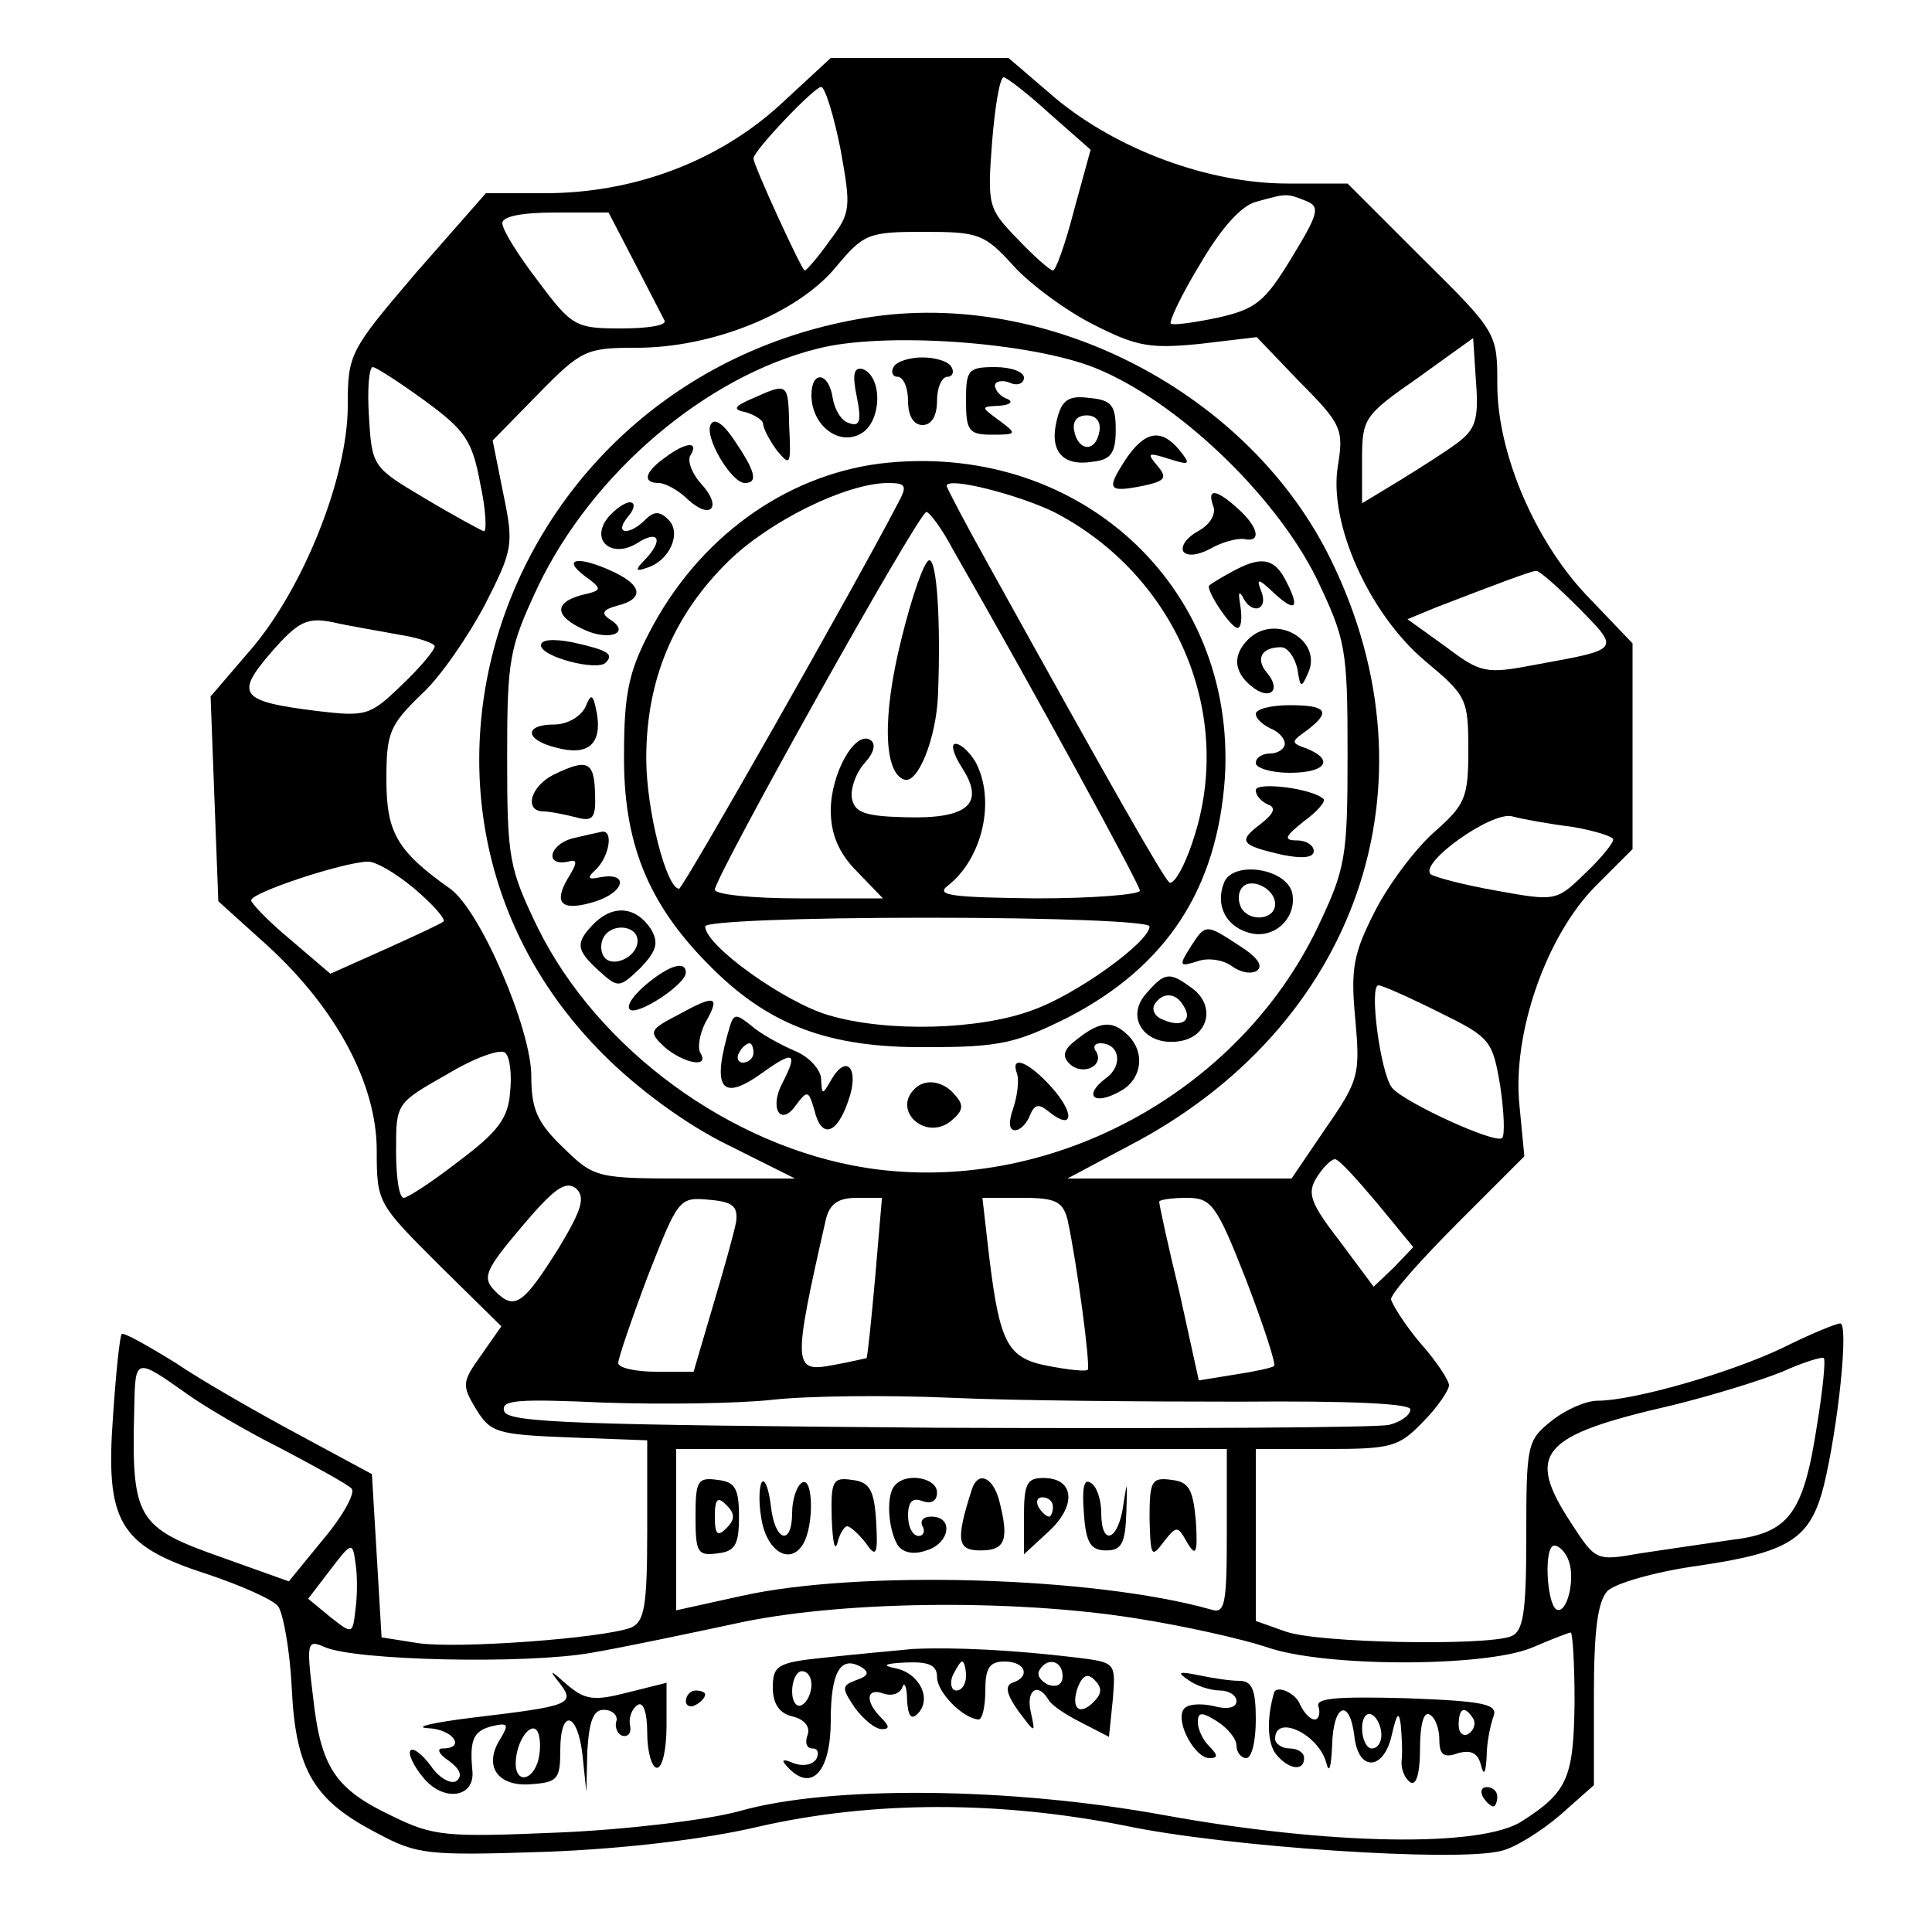 <?xml version="1.0" standalone="no"?>
<!DOCTYPE svg PUBLIC "-//W3C//DTD SVG 20010904//EN"
 "http://www.w3.org/TR/2001/REC-SVG-20010904/DTD/svg10.dtd">
<svg version="1.0" xmlns="http://www.w3.org/2000/svg"
 width="200pt" height="200pt" viewBox="0 0 200 200"
 preserveAspectRatio="xMidYMid meet">

<g transform="translate(0,200) scale(0.1,-0.1)"
fill="#000000" stroke="none">
<path d="M807 1891 c-65 -59 -152 -91 -243 -91 l-61 0 -72 -82 c-69 -81 -71
-84 -71 -138 0 -74 -46 -189 -100 -252 l-42 -49 4 -106 4 -106 51 -46 c71 -65
113 -143 113 -212 0 -54 1 -55 64 -118 l65 -64 -21 -30 c-20 -28 -20 -31 -5
-56 15 -24 21 -26 96 -29 l81 -3 0 -93 c0 -80 -3 -95 -17 -101 -30 -11 -179
-22 -220 -16 l-38 6 -5 85 -5 84 -76 41 c-41 22 -99 55 -127 74 -29 18 -54 32
-56 30 -2 -2 -6 -40 -9 -85 -8 -109 6 -134 96 -163 36 -12 70 -27 75 -34 5 -7
12 -44 14 -84 4 -86 23 -117 89 -151 41 -22 52 -23 174 -19 80 3 165 13 220
26 118 27 249 27 380 1 104 -22 344 -38 389 -26 14 3 41 20 61 37 l35 31 0 93
c0 68 4 97 14 108 8 8 50 20 93 26 96 14 117 28 131 83 15 62 26 168 17 168
-4 0 -31 -11 -59 -25 -54 -26 -155 -55 -192 -55 -12 0 -33 -9 -48 -21 -25 -20
-26 -24 -26 -119 0 -80 -3 -99 -16 -104 -27 -10 -199 -7 -233 5 l-31 11 0 89
0 89 73 0 c67 0 75 2 100 28 15 15 27 33 27 38 0 5 -13 25 -30 44 -16 19 -29
40 -30 45 0 6 31 41 69 79 l69 69 -5 52 c-8 75 28 177 79 228 l38 38 0 107 0
106 -44 46 c-56 57 -96 150 -96 222 0 53 0 54 -78 131 l-77 77 -62 0 c-82 0
-176 35 -240 88 l-49 42 -92 0 -92 0 -53 -49z m280 -9 l42 -37 -17 -62 c-9
-35 -19 -63 -22 -63 -3 0 -20 15 -37 33 -30 31 -31 34 -26 100 3 37 8 67 12
67 3 0 25 -17 48 -38z m-217 -36 c11 -61 11 -66 -11 -95 -12 -17 -24 -31 -26
-31 -3 0 -53 109 -53 116 0 8 63 74 70 74 4 0 13 -29 20 -64z m482 -54 c15 -6
13 -13 -15 -59 -28 -46 -37 -53 -77 -62 -24 -5 -46 -8 -48 -6 -2 2 11 30 30
61 22 38 43 61 58 65 32 9 32 9 52 1z m-695 -64 c15 -29 29 -56 31 -60 2 -5
-18 -8 -45 -8 -47 0 -51 2 -86 49 -20 26 -37 53 -37 60 0 7 20 11 55 11 l55 0
27 -52z m392 -3 c17 -19 55 -47 83 -61 45 -23 59 -25 110 -20 l59 7 45 -47
c43 -43 45 -49 39 -86 -10 -59 32 -153 90 -202 43 -36 45 -39 45 -92 0 -50 -3
-57 -36 -86 -19 -17 -47 -54 -61 -82 -22 -43 -25 -59 -20 -111 5 -57 4 -63
-30 -112 l-36 -53 -116 0 -116 0 62 33 c238 123 325 374 211 607 -84 173 -293
282 -482 251 -374 -61 -532 -503 -271 -763 35 -35 85 -72 128 -93 l70 -35
-104 0 c-102 0 -103 0 -136 32 -27 26 -33 40 -33 74 0 49 -53 172 -84 194 -55
39 -66 58 -66 113 0 48 3 56 36 88 20 18 49 61 66 93 29 57 30 62 19 115 l-11
55 47 48 c45 46 50 48 102 48 78 0 165 35 205 82 30 36 34 38 92 38 57 0 63
-2 93 -35z m85 -106 c84 -34 186 -131 229 -218 30 -63 32 -72 32 -181 0 -108
-2 -119 -31 -180 -83 -173 -280 -278 -467 -249 -141 22 -278 123 -340 248 -30
62 -32 72 -32 176 0 103 2 114 32 178 56 117 173 217 289 246 69 18 221 7 288
-20z m374 -78 c-12 -9 -39 -26 -60 -39 l-38 -23 0 45 c0 43 2 46 58 85 l57 41
3 -46 c3 -39 -1 -49 -20 -63z m-1068 44 c41 -30 49 -41 57 -85 6 -27 7 -50 4
-50 -3 1 -31 16 -61 34 -54 32 -55 33 -58 84 -2 29 0 52 4 52 3 0 28 -16 54
-35z m1195 -215 c42 -43 43 -42 -45 -58 -52 -10 -57 -9 -94 19 l-39 28 29 12
c57 22 99 38 104 38 3 1 23 -17 45 -39z m-1222 -27 c20 -3 37 -9 37 -12 0 -4
-15 -22 -34 -40 -33 -32 -37 -33 -88 -27 -80 10 -85 17 -47 61 28 32 37 36 63
31 17 -4 48 -9 69 -13z m1215 -199 c23 -4 42 -10 42 -13 0 -4 -13 -20 -30 -36
-29 -28 -30 -28 -91 -17 -34 6 -64 14 -68 17 -12 12 63 65 84 60 11 -3 39 -8
63 -11z m-1199 -64 c19 -16 33 -32 30 -34 -2 -2 -30 -15 -61 -29 l-56 -25 -41
35 c-23 19 -41 38 -41 41 0 8 94 39 120 40 8 1 30 -12 49 -28z m1061 -128 c53
-26 55 -29 63 -76 4 -27 5 -51 2 -54 -6 -7 -102 37 -114 52 -12 15 -24 106
-14 106 4 0 33 -13 63 -28z m-962 -83 c-2 -27 -13 -41 -53 -71 -27 -21 -53
-38 -57 -38 -5 0 -8 22 -8 49 0 49 0 49 53 79 28 17 56 27 60 22 5 -4 7 -23 5
-41z m898 -115 l37 -45 -20 -21 -21 -20 -35 47 c-31 40 -34 50 -24 66 6 10 15
19 19 19 4 0 23 -21 44 -46z m-847 -45 c-37 -59 -46 -66 -66 -46 -14 14 -12
21 27 67 33 39 45 48 56 40 10 -9 7 -21 -17 -61z m183 26 c-2 -11 -13 -50 -24
-87 l-20 -68 -39 0 c-21 0 -39 4 -39 9 0 5 14 46 31 91 31 79 32 81 63 78 25
-2 30 -7 28 -23z m144 -57 c-4 -45 -8 -83 -9 -84 -1 0 -17 -4 -34 -7 -42 -8
-43 -3 -8 151 4 16 13 22 32 22 l26 0 -7 -82z m199 60 c10 -46 24 -152 21
-156 -2 -2 -20 0 -41 4 -42 8 -50 23 -61 113 l-7 61 42 0 c34 0 41 -4 46 -22z
m185 -63 c18 -47 31 -87 29 -89 -2 -2 -21 -6 -41 -9 l-37 -6 -20 91 c-12 49
-21 91 -21 94 0 2 13 4 28 4 26 0 31 -6 62 -85z m591 -150 c-14 -92 -29 -112
-88 -119 -27 -4 -69 -10 -95 -14 -46 -8 -46 -8 -72 32 -47 72 -31 90 104 121
41 10 93 26 115 35 22 10 42 16 43 14 2 -1 -1 -33 -7 -69z m-1686 31 c17 -12
59 -37 95 -55 36 -19 69 -37 74 -42 4 -4 -8 -27 -29 -52 l-36 -44 -70 25 c-88
31 -93 40 -90 155 1 52 1 52 56 13z m1088 -7 c116 1 177 -2 177 -8 0 -6 -10
-13 -22 -16 -13 -3 -223 -4 -467 -3 -370 3 -445 5 -449 17 -4 12 14 13 104 9
60 -2 138 -1 174 3 36 4 119 5 185 2 66 -3 200 -4 298 -4z m-13 -135 c0 -77
-2 -85 -17 -80 -121 34 -364 41 -485 14 l-68 -15 0 84 0 83 285 0 285 0 0 -86z
m-902 -80 c-3 -26 -3 -26 -26 -8 l-23 19 23 30 c22 29 23 29 26 7 2 -12 2 -34
0 -48z m1256 50 c7 -19 -2 -56 -13 -50 -10 7 -13 66 -2 66 5 0 12 -7 15 -16z
m-450 -59 c52 -8 113 -22 137 -30 59 -21 224 -21 274 -1 21 9 39 16 41 16 2 0
4 -33 4 -72 -1 -78 -7 -93 -54 -123 -42 -28 -201 -25 -371 6 -159 29 -346 31
-440 4 -33 -9 -116 -19 -186 -22 -118 -5 -130 -4 -173 17 -59 28 -74 50 -82
124 -7 56 -6 59 12 51 31 -14 208 -18 276 -6 35 6 101 20 148 30 107 24 287
26 414 6z"/>
<path d="M925 1620 c-3 -5 -1 -10 4 -10 6 0 11 -11 11 -25 0 -16 6 -25 15 -25
9 0 15 9 15 25 0 14 5 25 11 25 5 0 7 5 4 10 -3 6 -17 10 -30 10 -13 0 -27 -4
-30 -10z"/>
<path d="M887 1589 c5 -25 3 -31 -8 -27 -8 2 -15 14 -17 26 -4 27 -22 29 -22
3 0 -31 28 -53 51 -40 22 12 23 59 2 67 -9 2 -11 -5 -6 -29z"/>
<path d="M1000 1585 c0 -31 3 -35 27 -35 26 0 26 1 7 15 -19 14 -19 14 1 15
11 1 14 4 8 7 -7 2 -13 9 -13 14 0 4 7 6 15 3 8 -4 15 -1 15 5 0 6 -13 11 -30
11 -28 0 -30 -3 -30 -35z"/>
<path d="M780 1588 c-21 -9 -22 -12 -7 -15 9 -3 17 -8 17 -12 0 -4 6 -16 14
-27 14 -17 15 -16 13 24 -1 46 -1 46 -37 30z"/>
<path d="M1094 1565 c-8 -32 6 -48 37 -43 19 2 24 9 24 33 0 25 -4 31 -27 33
-22 3 -29 -2 -34 -23z m44 -12 c-4 -22 -22 -20 -26 1 -2 10 3 16 13 16 10 0
15 -7 13 -17z"/>
<path d="M736 1561 c-8 -12 21 -61 35 -61 14 0 11 12 -10 43 -11 17 -21 25
-25 18z"/>
<path d="M1165 1524 c-20 -31 -18 -34 18 -27 23 5 26 8 15 21 -11 13 -10 14
12 7 22 -7 23 -6 11 9 -19 23 -36 20 -56 -10z"/>
<path d="M688 1526 c-21 -15 -23 -26 -6 -26 6 0 20 -7 30 -17 24 -22 36 -8 14
16 -10 11 -15 25 -11 30 9 15 -6 13 -27 -3z"/>
<path d="M910 1520 c-99 -13 -188 -78 -238 -175 -21 -40 -26 -64 -26 -125 -1
-91 24 -154 86 -217 62 -64 125 -88 228 -87 75 0 92 4 146 31 102 53 154 133
162 248 12 200 -154 350 -358 325z m19 -42 c-43 -83 -222 -398 -226 -398 -13
0 -34 81 -34 135 0 81 28 148 85 204 42 41 120 80 164 81 20 0 22 -2 11 -22z
m162 -8 c126 -65 188 -209 144 -340 -9 -28 -21 -48 -25 -43 -7 7 -57 94 -186
327 -24 43 -44 81 -44 83 0 10 74 -9 111 -27z m-105 -38 c86 -150 194 -348
194 -354 0 -4 -48 -8 -107 -8 -87 1 -105 3 -92 13 36 28 50 88 29 128 -6 10
-15 19 -21 19 -5 0 -2 -11 7 -25 24 -37 6 -53 -59 -51 -42 1 -52 5 -55 19 -2
10 4 27 13 37 10 11 12 20 6 24 -16 10 -41 -35 -41 -73 0 -24 8 -44 27 -63
l27 -28 -87 0 c-48 0 -87 4 -87 9 0 13 211 391 219 391 3 0 16 -17 27 -38z
m204 -391 c0 -16 -76 -71 -122 -87 -54 -20 -149 -23 -210 -5 -45 13 -128 72
-128 92 0 5 96 9 230 9 133 0 230 -4 230 -9z"/>
<path d="M933 1338 c-20 -80 -18 -138 3 -145 14 -5 33 42 35 87 3 76 -1 140
-9 140 -5 0 -18 -37 -29 -82z"/>
<path d="M1256 1476 c3 -8 -3 -19 -16 -26 -11 -6 -18 -15 -15 -21 4 -5 15 -4
28 3 12 7 28 11 35 10 18 -4 15 12 -6 31 -23 21 -33 22 -26 3z"/>
<path d="M630 1465 c-20 -24 3 -44 30 -27 22 14 27 3 8 -17 -11 -11 -10 -13 1
-9 24 7 37 36 23 50 -9 9 -15 9 -24 0 -17 -17 -33 -15 -18 3 7 8 8 15 2 15 -5
0 -15 -7 -22 -15z"/>
<path d="M605 1404 c19 -14 19 -15 -3 -20 -29 -8 -28 -22 3 -36 26 -12 49 -3
26 11 -9 6 -7 10 8 14 28 7 26 21 -4 35 -36 17 -54 14 -30 -4z"/>
<path d="M1275 1408 c-11 -6 -21 -12 -23 -14 -5 -3 22 -44 29 -44 4 0 5 10 3
23 -2 12 -2 16 2 10 9 -20 27 -15 20 4 -6 15 -4 15 14 -2 22 -20 26 -14 10 16
-12 22 -26 23 -55 7z"/>
<path d="M1292 1338 c-16 -16 -15 -33 3 -48 19 -16 32 -5 17 13 -13 15 -6 27
14 27 7 0 14 -10 17 -22 3 -20 4 -21 11 -5 16 34 -34 63 -62 35z"/>
<path d="M560 1332 c0 -12 58 -27 67 -18 9 9 2 13 -34 21 -20 4 -33 3 -33 -3z"/>
<path d="M606 1268 c-5 -10 -19 -18 -32 -18 -32 0 -31 -16 2 -24 33 -9 47 4
42 35 -4 21 -6 22 -12 7z"/>
<path d="M1300 1261 c0 -5 7 -11 15 -15 8 -3 15 -10 15 -16 0 -5 -7 -10 -15
-10 -8 0 -15 -4 -15 -10 0 -5 16 -10 35 -10 37 0 47 13 18 25 -17 6 -17 7 0
19 25 19 21 26 -18 26 -19 0 -35 -4 -35 -9z"/>
<path d="M573 1198 c-24 -12 -31 -38 -10 -38 6 0 21 -3 33 -6 18 -5 21 -1 20
25 -1 33 -8 36 -43 19z"/>
<path d="M1300 1182 c0 -6 6 -12 13 -15 8 -3 6 -9 -8 -20 -24 -18 -21 -22 23
-32 20 -4 32 -3 32 4 0 6 -8 11 -17 11 -15 0 -13 4 7 20 14 10 23 21 20 23
-12 11 -70 18 -70 9z"/>
<path d="M592 1132 c-24 -7 -28 -29 -4 -24 10 3 10 -1 0 -17 -16 -27 -6 -35
29 -24 30 10 34 30 5 25 -14 -3 -15 -1 -4 9 13 14 17 40 5 38 -5 -1 -18 -4
-31 -7z"/>
<path d="M1267 1086 c-9 -23 2 -44 24 -51 26 -9 51 13 47 39 -4 27 -62 36 -71
12z m53 -22 c0 -16 -26 -19 -35 -4 -3 6 -4 14 0 20 8 13 35 1 35 -16z"/>
<path d="M616 1045 c-21 -21 -20 -28 4 -50 20 -18 21 -18 43 3 17 18 19 26 11
40 -15 23 -38 26 -58 7z m44 -19 c0 -17 -27 -29 -35 -16 -4 6 -3 15 0 20 9 15
35 12 35 -4z"/>
<path d="M1232 1019 c-12 -19 -11 -20 8 -14 11 4 27 1 35 -5 8 -6 19 -9 26 -5
7 5 1 14 -18 26 -35 23 -35 23 -51 -2z"/>
<path d="M669 981 c-13 -11 -21 -22 -17 -26 7 -7 57 25 58 38 0 13 -17 8 -41
-12z"/>
<path d="M1187 972 c-23 -25 -2 -55 33 -50 31 4 39 37 14 55 -23 17 -28 17
-47 -5z m38 -13 c10 -15 -1 -23 -20 -15 -9 3 -13 10 -10 16 8 13 22 13 30 -1z"/>
<path d="M703 950 c-31 -16 -32 -18 -15 -34 20 -17 47 -22 37 -6 -3 5 -1 19 5
31 16 28 11 30 -27 9z"/>
<path d="M756 939 c-20 -66 -10 -81 34 -49 32 23 36 20 20 -11 -14 -26 -2 -46
14 -23 12 16 13 15 19 -5 7 -30 23 -26 35 9 12 33 -1 50 -17 23 -10 -17 -10
-17 -11 0 0 9 -12 23 -27 29 -16 7 -36 18 -45 26 -15 12 -18 13 -22 1z m24
-29 c0 -5 -5 -10 -11 -10 -5 0 -7 5 -4 10 3 6 8 10 11 10 2 0 4 -4 4 -10z"/>
<path d="M1116 925 c-15 -11 -17 -18 -9 -26 13 -13 36 -3 28 12 -4 5 -2 9 4 9
20 0 24 -23 6 -36 -24 -18 -13 -29 14 -14 23 12 27 40 9 58 -16 16 -29 15 -52
-3z"/>
<path d="M1053 888 c2 -7 0 -23 -4 -35 -5 -14 -5 -23 2 -23 5 0 12 7 15 15 5
12 9 13 20 4 25 -20 27 -2 3 25 -24 27 -44 35 -36 14z"/>
<path d="M947 873 c-24 -23 12 -55 38 -33 12 10 13 16 4 26 -12 15 -31 18 -42
7z"/>
<path d="M720 430 c0 -37 2 -41 23 -38 18 2 22 9 22 38 0 29 -4 36 -22 38 -21
3 -23 -1 -23 -38z m32 -12 c-9 -9 -12 -7 -12 12 0 19 3 21 12 12 9 -9 9 -15 0
-24z"/>
<path d="M789 466 c-3 -3 -4 -20 -1 -37 5 -34 29 -50 43 -28 12 19 11 72 -1
64 -5 -3 -10 -17 -10 -31 0 -35 -18 -30 -22 7 -2 17 -6 28 -9 25z"/>
<path d="M861 428 c1 -24 3 -35 6 -25 2 9 7 17 10 17 3 0 12 -8 19 -17 11 -16
13 -13 11 22 -2 33 -7 41 -25 43 -20 3 -22 -1 -21 -40z"/>
<path d="M927 463 c-10 -9 -8 -45 2 -62 5 -8 16 -11 30 -6 24 7 29 35 5 35 -8
0 -12 -4 -9 -10 3 -5 1 -10 -4 -10 -6 0 -11 9 -11 21 0 15 5 19 15 15 9 -3 15
0 15 9 0 15 -31 21 -43 8z"/>
<path d="M1006 458 c-17 -53 -15 -63 9 -63 26 0 30 11 19 53 -7 24 -22 29 -28
10z"/>
<path d="M1060 430 l0 -39 26 24 c29 27 26 55 -6 55 -17 0 -20 -6 -20 -40z
m30 10 c0 -5 -2 -10 -4 -10 -3 0 -8 5 -11 10 -3 6 -1 10 4 10 6 0 11 -4 11
-10z"/>
<path d="M1122 434 c2 -31 7 -39 23 -39 16 0 20 7 21 40 1 32 1 34 -3 8 -5
-38 -23 -45 -23 -9 0 14 -5 28 -11 31 -7 5 -9 -6 -7 -31z"/>
<path d="M1190 428 c1 -39 2 -41 14 -25 14 18 15 18 25 0 9 -15 11 -11 9 22
-3 33 -7 41 -25 43 -21 3 -23 -1 -23 -40z"/>
<path d="M945 293 c-22 -2 -64 -6 -92 -9 -48 -5 -53 -8 -53 -31 0 -17 7 -27
21 -30 12 -3 18 -11 15 -19 -3 -8 -1 -14 5 -14 6 0 7 -5 4 -11 -4 -6 -14 -8
-24 -4 -12 5 -13 3 -4 -6 24 -24 43 -2 43 50 0 50 10 68 32 55 8 -5 7 -9 -5
-13 -16 -6 -16 -8 -2 -29 9 -12 21 -22 28 -22 8 0 8 3 -1 12 -17 17 -15 31 2
25 8 -3 17 -1 20 6 2 7 5 1 5 -13 1 -16 4 -21 11 -14 15 15 2 42 -23 47 -15 3
-11 5 11 6 24 1 32 -3 32 -15 0 -16 27 -43 43 -44 4 0 7 14 7 30 0 23 4 30 20
30 22 0 27 -16 8 -22 -8 -3 -6 -12 6 -29 18 -24 18 -24 13 -1 -5 22 7 31 18
13 3 -6 18 -16 34 -24 l29 -15 4 39 c3 38 3 38 -37 43 -66 8 -127 11 -170 9z
m55 -28 c0 -8 -4 -15 -10 -15 -5 0 -7 7 -4 15 4 8 8 15 10 15 2 0 4 -7 4 -15z
m100 0 c0 -9 -6 -12 -15 -9 -8 4 -12 10 -9 15 8 14 24 10 24 -6z m-260 -9 c0
-8 -4 -18 -10 -21 -5 -3 -10 3 -10 14 0 12 5 21 10 21 6 0 10 -6 10 -14z m292
-18 c-15 -15 -24 -6 -16 16 5 12 10 14 17 7 8 -8 8 -14 -1 -23z"/>
<path d="M579 258 c17 -22 12 -24 -89 -36 -41 -5 -63 -10 -47 -11 26 -1 40
-21 15 -21 -6 0 -4 -6 7 -13 12 -9 14 -16 7 -21 -6 -3 -18 4 -26 16 -9 12 -18
19 -21 16 -3 -3 3 -16 13 -28 21 -26 54 -21 51 7 -3 32 1 41 20 46 17 4 18 2
9 -13 -18 -28 -3 -50 32 -47 27 2 30 5 30 35 0 44 18 40 23 -5 l4 -38 1 43 c2
30 6 42 17 42 9 0 15 -6 13 -12 -2 -7 2 -14 7 -15 6 -1 9 4 7 12 -1 7 2 16 8
20 6 4 10 -8 10 -29 0 -20 5 -36 10 -36 6 0 10 20 10 44 l0 44 -40 -10 c-35
-9 -44 -8 -63 8 -18 16 -19 16 -8 2z m-23 -84 c-8 -20 -24 -18 -22 4 2 25 20
44 24 25 2 -8 1 -21 -2 -29z"/>
<path d="M1230 261 c8 -6 23 -11 33 -11 9 0 17 -5 17 -11 0 -7 -10 -9 -24 -5
-14 3 -28 2 -31 -4 -8 -13 12 -50 27 -50 9 0 9 3 0 12 -7 7 -12 18 -12 25 0
11 4 11 20 1 11 -7 20 -18 20 -25 0 -7 5 -13 10 -13 6 0 10 18 10 40 0 31 -4
40 -17 40 -10 0 -29 3 -43 6 -20 4 -22 3 -10 -5z"/>
<path d="M710 239 c0 -5 5 -7 10 -4 6 3 10 8 10 11 0 2 -4 4 -10 4 -5 0 -10
-5 -10 -11z"/>
<path d="M1319 248 c-8 -27 -7 -53 2 -64 13 -16 29 -18 29 -4 0 6 -7 10 -15
10 -8 0 -15 5 -15 10 0 26 45 5 53 -25 3 -12 5 -4 6 18 1 43 18 50 23 10 4
-38 31 -36 39 2 5 21 7 24 9 10 1 -11 2 -27 1 -37 -1 -9 3 -19 9 -23 6 -4 10
9 10 35 0 25 4 39 10 35 6 -3 10 -15 10 -26 0 -16 5 -19 19 -14 14 4 21 0 24
-12 3 -12 5 -9 6 9 0 14 4 33 7 41 5 13 -10 16 -90 19 -74 2 -95 0 -91 -9 2
-7 0 -13 -4 -13 -5 0 -11 7 -15 15 -4 12 -24 21 -27 13z m111 -44 c0 -8 -4
-14 -10 -14 -5 0 -10 9 -10 21 0 11 5 17 10 14 6 -3 10 -13 10 -21z m95 17 c3
-5 1 -12 -5 -16 -5 -3 -10 1 -10 9 0 18 6 21 15 7z"/>
<path d="M1535 140 c3 -5 8 -10 11 -10 2 0 4 5 4 10 0 6 -5 10 -11 10 -5 0 -7
-4 -4 -10z"/>
</g>
</svg>
